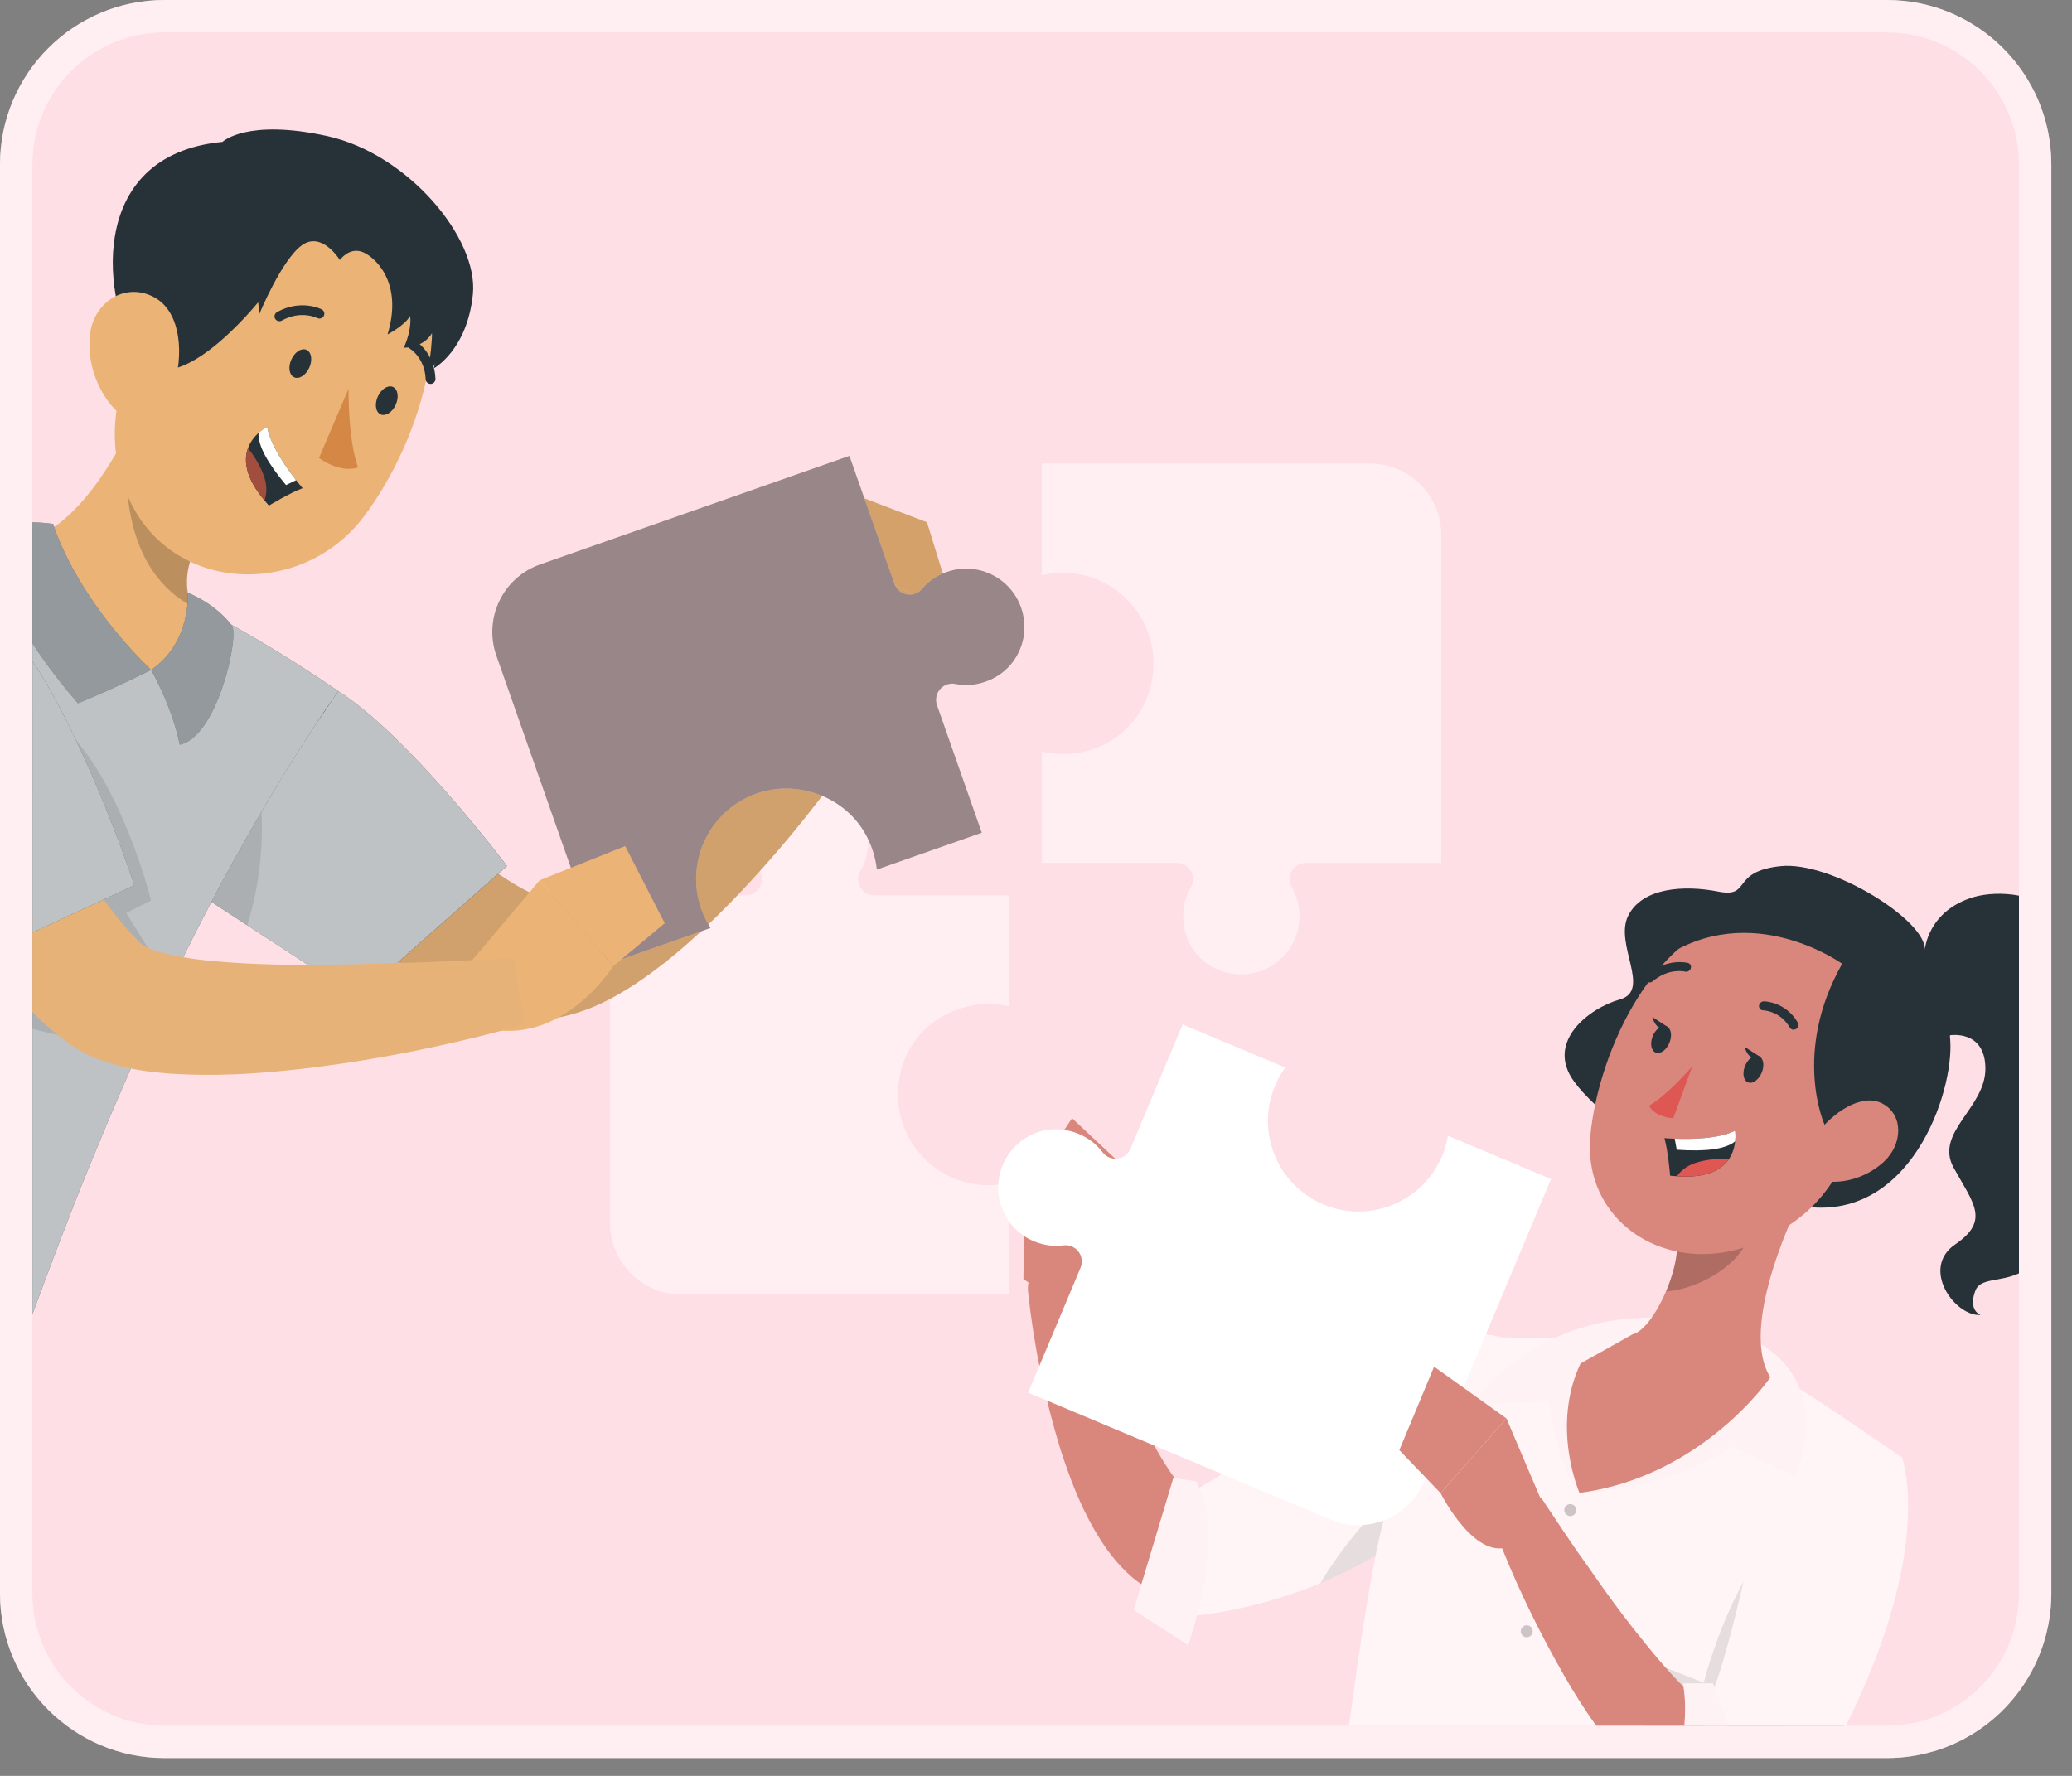 <svg width="98" height="84" viewBox="0 0 98 84" fill="none" xmlns="http://www.w3.org/2000/svg">
<rect x="0" y="0" width="98" height="84" fill="#808080" stroke="none"/>
<path d="M7.78 83.157C3.49 83.157 0 79.663 0 75.37V7.779C0 3.489 3.49 0 7.78 0H89.243C93.533 0 97.023 3.49 97.023 7.779V75.37C97.023 78.667 94.937 81.619 91.831 82.717L91.5 82.828L91.479 82.829C90.759 83.047 90.008 83.157 89.243 83.157L7.78 83.157Z" fill="#FEDFE5"/>
<path opacity="0.5" d="M7.78 83.157C3.49 83.157 0 79.663 0 75.37V7.779C0 3.489 3.49 0 7.78 0H89.243C93.533 0 97.023 3.49 97.023 7.779V75.37C97.023 78.667 94.937 81.619 91.831 82.717L91.5 82.828L91.479 82.829C90.759 83.047 90.008 83.157 89.243 83.157L7.78 83.157Z" fill="white"/>
<path d="M95.49 7.78V75.37C95.49 78.099 93.751 80.413 91.321 81.272L91.183 81.318H91.175C90.57 81.517 89.918 81.624 89.243 81.624H7.78C4.331 81.624 1.533 78.827 1.533 75.37V7.78C1.533 4.331 4.331 1.533 7.78 1.533H89.243C92.693 1.533 95.49 4.331 95.49 7.78Z" fill="#FEDFE5"/>
<g opacity="0.5">
<path d="M46.754 56.062C43.988 56.062 41.827 53.428 42.644 50.536C42.895 49.648 43.447 48.852 44.199 48.317C45.295 47.537 46.587 47.334 47.743 47.606V42.348H41.358C41.082 42.348 40.827 42.2 40.691 41.961C40.554 41.72 40.558 41.426 40.699 41.189C41.044 40.614 41.155 39.891 40.995 39.173C40.771 38.173 39.954 37.366 38.955 37.139C37.16 36.731 35.562 38.092 35.562 39.818C35.562 40.312 35.69 40.786 35.929 41.188C36.071 41.425 36.074 41.719 35.938 41.96C35.801 42.199 35.547 42.348 35.271 42.348H28.855V57.851C28.855 59.719 30.37 61.234 32.239 61.234H47.742V55.947C47.421 56.023 47.088 56.061 46.753 56.061L46.754 56.062Z" fill="white"/>
<path d="M50.273 27.095C53.004 27.095 55.148 29.664 54.412 32.513C54.085 33.779 53.161 34.853 51.947 35.339C51.061 35.694 50.127 35.75 49.277 35.549V40.816H55.662C55.936 40.816 56.189 40.962 56.326 41.201C56.463 41.438 56.462 41.731 56.324 41.968C55.909 42.682 55.835 43.593 56.177 44.437C56.471 45.16 57.1 45.727 57.846 45.957C59.73 46.537 61.464 45.137 61.464 43.339C61.464 42.85 61.338 42.377 61.1 41.969C60.962 41.732 60.961 41.439 61.098 41.202C61.235 40.964 61.488 40.817 61.762 40.817H68.169V25.307C68.169 23.438 66.654 21.923 64.785 21.923H49.275V27.212C49.598 27.136 49.932 27.096 50.272 27.096L50.273 27.095Z" fill="white"/>
</g>
<path d="M70.934 68.379C68.888 69.956 66.815 71.336 64.59 72.644C63.478 73.296 62.33 73.916 61.101 74.472C60.468 74.743 59.838 75.019 59.124 75.242C58.419 75.468 57.624 75.675 56.598 75.731C56.317 75.738 55.868 75.707 55.545 75.629C55.21 75.543 54.863 75.437 54.602 75.294C54.464 75.225 54.32 75.153 54.195 75.078L53.854 74.844C53.615 74.683 53.454 74.52 53.27 74.353C52.584 73.686 52.157 73.029 51.779 72.389C51.039 71.109 50.585 69.856 50.173 68.61C49.403 66.1 48.897 63.648 48.623 61.088C48.544 60.351 49.078 59.69 49.815 59.611C50.437 59.545 51.006 59.916 51.215 60.477L51.232 60.523C51.644 61.629 52.066 62.778 52.521 63.879C52.958 64.99 53.428 66.082 53.946 67.118C54.443 68.153 55.001 69.156 55.584 69.953C55.869 70.344 56.182 70.686 56.412 70.844C56.464 70.874 56.523 70.928 56.549 70.925C56.565 70.931 56.579 70.938 56.592 70.948C56.6 70.948 56.598 70.934 56.598 70.934C56.607 70.945 56.565 70.898 56.525 70.896C56.501 70.878 56.365 70.865 56.388 70.864C56.451 70.841 56.513 70.824 56.576 70.811L56.67 70.796L56.818 70.743C57.025 70.66 57.198 70.631 57.441 70.511C57.888 70.325 58.375 70.087 58.859 69.841C59.835 69.309 60.829 68.713 61.824 68.096C63.79 66.827 65.786 65.436 67.687 64.076L67.723 64.051C68.934 63.185 70.617 63.464 71.483 64.675C72.329 65.858 72.078 67.496 70.936 68.378L70.934 68.379Z" fill="#D9877C"/>
<path d="M70.986 63.243C65.927 62.043 62.559 67.275 56.196 70.651L55.938 76.475C55.938 76.475 62.987 76.186 68.424 71.086C73.861 65.987 70.986 63.243 70.986 63.243Z" fill="#FEDFE5"/>
<path opacity="0.7" d="M68.424 71.085C67.818 71.652 67.189 72.158 66.553 72.618C65.496 73.369 64.415 73.982 63.372 74.473C63.058 74.618 62.744 74.756 62.445 74.887C60.835 75.553 59.348 75.937 58.199 76.167C56.811 76.435 55.93 76.473 55.93 76.473L56.198 70.656C62.56 67.275 65.925 62.04 70.984 63.243C70.984 63.243 73.858 65.988 68.424 71.085Z" fill="white"/>
<path d="M56.574 70.063L55.498 69.915L53.621 76.155L56.199 77.815C56.199 77.815 58.019 72.699 56.573 70.063H56.574Z" fill="#FEDFE5"/>
<path opacity="0.6" d="M56.574 70.063L55.498 69.915L53.621 76.155L56.199 77.815C56.199 77.815 58.019 72.699 56.573 70.063H56.574Z" fill="white"/>
<path opacity="0.1" d="M67.391 69.321C67.238 70.333 66.947 71.46 66.556 72.617C65.498 73.368 64.417 73.982 63.375 74.472C63.06 74.618 62.746 74.756 62.447 74.886C64.494 71.46 67.391 69.321 67.391 69.321Z" fill="black"/>
<path d="M93.429 61.051C93.069 62.002 93.682 62.201 93.682 62.201C92.448 62.278 90.823 59.986 92.478 58.859C94.134 57.725 93.329 56.912 92.402 55.233C91.482 53.562 93.912 52.413 93.904 50.542C93.896 48.68 92.218 48.971 92.218 48.971C92.54 51.232 90.608 57.518 85.672 57.104L85.442 57.081C85.296 57.065 85.158 57.042 85.02 57.019C84.622 56.958 84.231 56.881 83.847 56.789C82.644 56.506 81.494 56.084 80.437 55.594C80.191 55.479 79.954 55.364 79.724 55.241C79.44 55.096 79.172 54.95 78.904 54.789C77.486 53.976 76.297 53.064 75.447 52.252C75.025 51.853 74.688 51.485 74.45 51.156C73.086 49.293 75.132 47.691 76.627 47.27C78.122 46.84 76.336 44.656 77.01 43.314C77.677 41.973 79.67 41.858 81.264 42.172C82.866 42.487 81.816 41.222 84.216 40.969C86.615 40.716 91.145 43.56 91.037 44.939C91.037 44.939 91.16 43.069 93.375 42.425C93.942 42.264 94.74 42.218 95.491 42.364V60.231C94.548 60.653 93.659 60.438 93.429 61.051Z" fill="#263238"/>
<path opacity="0.7" d="M72.005 71.771C78.148 67.748 84.602 65.389 84.602 65.389C84.22 65.275 84.578 65.346 84.182 65.241C81.195 64.46 78.746 63.843 76.018 63.52C75.332 63.44 74.625 63.374 73.93 63.31V63.316C71.545 66.909 72.005 71.771 72.005 71.771Z" fill="white"/>
<path d="M89.933 69.344C89.925 69.39 89.91 69.444 89.894 69.505C89.879 69.574 89.864 69.651 89.841 69.735C89.802 69.85 89.764 69.988 89.71 70.141C89.68 70.218 89.649 70.302 89.611 70.394V70.402C89.542 70.586 89.457 70.785 89.358 71.007C89.327 71.076 89.289 71.145 89.258 71.222C89.181 71.383 89.097 71.552 89.005 71.743C88.944 71.851 88.882 71.973 88.821 72.096C88.568 72.571 88.323 73.054 88.085 73.529C88.039 73.629 87.986 73.721 87.94 73.82C87.702 74.28 87.472 74.748 87.25 75.2C86.867 75.974 86.499 76.741 86.154 77.492C85.962 77.891 85.778 78.289 85.61 78.68C85.464 78.979 85.334 79.278 85.203 79.577V79.585C84.958 80.129 84.721 80.658 84.506 81.187C84.437 81.332 84.376 81.478 84.314 81.624H63.803C64.063 79.715 64.332 77.799 64.523 76.657C64.646 75.859 64.769 75.162 64.876 74.549C64.937 74.204 64.999 73.882 65.06 73.591V73.583C65.129 73.261 65.19 72.97 65.251 72.701C65.29 72.517 65.328 72.349 65.366 72.18C65.389 72.088 65.412 71.996 65.435 71.912C65.535 71.49 65.635 71.123 65.734 70.77C65.865 70.279 65.987 69.827 66.102 69.344V69.337C66.156 69.122 66.217 68.907 66.286 68.693C66.34 68.524 66.401 68.348 66.47 68.179V68.171C66.624 67.788 66.784 67.42 66.961 67.06C67.145 66.7 67.329 66.355 67.52 66.025C67.712 65.696 67.903 65.389 68.095 65.106C68.133 65.044 68.179 64.983 68.218 64.921C68.639 64.316 69.007 63.841 69.245 63.55C69.245 63.542 69.252 63.534 69.268 63.526C69.368 63.404 69.444 63.312 69.483 63.266L69.505 63.243L69.513 63.235V63.227C69.559 63.227 69.789 63.235 70.119 63.243C70.149 63.243 70.18 63.251 70.218 63.243C70.379 63.251 70.563 63.251 70.763 63.251C70.839 63.258 70.916 63.258 71 63.258H71.138C71.261 63.258 71.391 63.266 71.521 63.266C72.265 63.281 73.031 63.289 73.499 63.297C73.729 63.304 73.89 63.312 73.928 63.312C74.587 63.373 75.262 63.434 75.913 63.511C75.944 63.511 75.982 63.511 76.013 63.519C76.143 63.534 76.274 63.55 76.396 63.572C78.834 63.879 81.08 64.431 83.716 65.121C83.87 65.159 84.023 65.205 84.176 65.243C84.23 65.259 84.268 65.266 84.299 65.274C84.36 65.289 84.383 65.297 84.391 65.305L84.398 65.312C84.406 65.32 84.414 65.328 84.606 65.389C84.667 65.404 84.851 65.512 85.119 65.68C85.456 65.895 85.931 66.209 86.445 66.554C86.445 66.559 86.448 66.562 86.453 66.562C86.606 66.662 86.759 66.769 86.92 66.868C88.208 67.734 89.603 68.7 89.902 68.9V68.907C89.91 68.907 89.91 68.915 89.917 68.915C89.925 68.923 89.933 68.923 89.933 68.93C89.94 68.923 89.94 68.93 89.94 68.93L89.948 68.938C89.948 68.938 89.979 69.045 89.933 69.344Z" fill="#FEDFE5"/>
<path opacity="0.7" d="M89.933 69.344C89.925 69.39 89.91 69.444 89.894 69.505C89.879 69.574 89.864 69.651 89.841 69.735C89.802 69.85 89.764 69.988 89.71 70.141C89.68 70.218 89.649 70.302 89.611 70.394V70.402C89.542 70.586 89.457 70.785 89.358 71.008C89.327 71.077 89.289 71.146 89.258 71.222C89.181 71.383 89.097 71.552 89.005 71.743C88.944 71.851 88.882 71.973 88.821 72.096C88.568 72.571 88.323 73.054 88.085 73.529C88.039 73.629 87.986 73.721 87.94 73.821C87.311 75.062 86.713 76.289 86.154 77.492C85.97 77.891 85.793 78.289 85.61 78.68V78.688C85.472 78.987 85.341 79.278 85.203 79.577V79.585C84.966 80.121 84.728 80.658 84.506 81.187C84.445 81.332 84.383 81.478 84.322 81.624H63.803C64.063 79.715 64.332 77.799 64.523 76.657C64.646 75.86 64.769 75.162 64.876 74.549C64.945 74.204 65.006 73.89 65.06 73.591L65.067 73.583V73.575C65.098 73.414 65.129 73.269 65.159 73.123C65.19 72.978 65.221 72.84 65.251 72.702C65.274 72.594 65.297 72.502 65.32 72.403C65.343 72.326 65.359 72.249 65.382 72.173C65.397 72.081 65.42 71.996 65.443 71.912C65.497 71.705 65.543 71.506 65.589 71.314C65.642 71.123 65.688 70.946 65.734 70.77C65.865 70.279 65.987 69.827 66.102 69.344V69.337C66.156 69.122 66.217 68.907 66.286 68.701V68.693C66.347 68.516 66.409 68.348 66.47 68.179V68.172C66.624 67.788 66.784 67.42 66.961 67.06C67.145 66.7 67.329 66.355 67.52 66.025C67.712 65.696 67.903 65.389 68.095 65.106C68.133 65.044 68.179 64.983 68.218 64.922C68.639 64.316 69.007 63.841 69.245 63.55H69.252C69.252 63.542 69.26 63.534 69.268 63.527C69.368 63.404 69.444 63.312 69.483 63.266L69.505 63.243L69.513 63.235C69.559 63.235 69.789 63.243 70.119 63.243C70.149 63.243 70.18 63.251 70.218 63.243C70.379 63.251 70.563 63.251 70.763 63.251C70.816 63.258 70.862 63.258 70.916 63.258C70.939 63.258 70.969 63.258 70.993 63.251C71.038 63.258 71.092 63.258 71.138 63.258C71.261 63.258 71.391 63.266 71.521 63.266C71.705 63.266 71.897 63.274 72.081 63.274C72.64 63.281 73.162 63.289 73.514 63.289H73.522C73.744 63.297 73.89 63.304 73.928 63.304C74.265 63.335 74.595 63.366 74.925 63.404C75.262 63.435 75.584 63.473 75.913 63.511C75.944 63.511 75.982 63.511 76.013 63.519C76.143 63.534 76.274 63.55 76.396 63.573C76.634 63.603 76.871 63.634 77.109 63.672C77.354 63.703 77.592 63.741 77.837 63.787C79.746 64.102 81.609 64.569 83.716 65.121C83.87 65.159 84.023 65.205 84.176 65.244C84.23 65.259 84.268 65.267 84.299 65.274C84.36 65.29 84.383 65.297 84.391 65.305L84.398 65.313C84.406 65.328 84.414 65.343 84.59 65.397H84.606C84.667 65.412 84.851 65.527 85.127 65.704C85.464 65.91 85.931 66.217 86.445 66.554C86.445 66.559 86.448 66.562 86.453 66.562C86.606 66.662 86.759 66.769 86.92 66.868C88.208 67.735 89.603 68.701 89.902 68.9V68.907C89.91 68.907 89.91 68.915 89.917 68.915H89.925C89.933 68.915 89.933 68.93 89.933 68.93H89.94L89.948 68.938H89.956C89.956 68.938 89.986 69.045 89.933 69.344Z" fill="white"/>
<path opacity="0.2" d="M73.991 71.378C73.964 71.532 74.067 71.679 74.221 71.707C74.375 71.734 74.522 71.631 74.549 71.477C74.577 71.323 74.474 71.176 74.319 71.148C74.165 71.12 74.018 71.224 73.991 71.378Z" fill="black"/>
<path opacity="0.2" d="M71.932 77.109C71.905 77.263 72.008 77.41 72.162 77.438C72.316 77.466 72.463 77.362 72.491 77.208C72.518 77.054 72.415 76.907 72.261 76.879C72.107 76.852 71.96 76.955 71.932 77.109Z" fill="black"/>
<path d="M80.342 62.544C73.04 61.238 69.703 66.374 69.703 66.374L73.261 66.278C73.261 66.278 73.742 69.568 74.708 70.615C74.708 70.615 79.284 70.359 81.887 68.38L84.903 69.813C84.903 69.813 87.677 63.854 80.342 62.544Z" fill="#FEDFE5"/>
<path opacity="0.6" d="M80.342 62.544C73.04 61.238 69.703 66.374 69.703 66.374L73.261 66.278C73.261 66.278 73.742 69.568 74.708 70.615C74.708 70.615 79.284 70.359 81.887 68.38L84.903 69.813C84.903 69.813 87.677 63.854 80.342 62.544Z" fill="white"/>
<path d="M74.756 64.492C73.335 67.497 74.707 70.614 74.707 70.614C80.546 69.843 83.732 65.148 83.732 65.148C82.399 63.034 84.286 58.408 85.551 55.927L83.045 57.197L79.316 59.081C79.298 59.644 79.093 60.385 78.801 61.081C78.368 62.085 77.747 62.992 77.217 63.114L74.756 64.492V64.492Z" fill="#D9877C"/>
<path opacity="0.2" d="M78.801 61.081C80.167 61.017 82.127 59.961 82.641 58.667C82.854 58.121 83.002 57.575 83.046 57.197L79.317 59.081C79.299 59.645 79.094 60.385 78.802 61.081H78.801Z" fill="black"/>
<path d="M88.906 51.131C87.213 55.205 86.584 56.959 83.734 58.482C79.448 60.773 74.788 58.098 75.224 53.673C75.615 49.69 78.318 43.699 82.984 43.222C87.58 42.752 90.599 47.058 88.906 51.131Z" fill="#D9877C"/>
<path d="M83.341 50.694C83.213 51.042 82.927 51.271 82.701 51.205C82.475 51.14 82.394 50.804 82.521 50.456C82.649 50.108 82.935 49.879 83.161 49.945C83.388 50.01 83.468 50.346 83.341 50.694Z" fill="#263238"/>
<path d="M78.975 49.284C78.848 49.632 78.562 49.861 78.335 49.795C78.109 49.73 78.029 49.394 78.156 49.046C78.283 48.698 78.57 48.469 78.796 48.535C79.022 48.6 79.103 48.936 78.975 49.284Z" fill="#263238"/>
<path d="M78.889 48.584L78.147 48.102C78.147 48.102 78.334 48.879 78.889 48.584Z" fill="#263238"/>
<path d="M80.04 50.438C80.04 50.438 78.905 51.767 77.994 52.303C78.294 52.864 79.142 52.893 79.142 52.893L80.04 50.438Z" fill="#DE5753"/>
<path d="M84.789 48.702C84.734 48.691 84.684 48.659 84.655 48.608C84.196 47.808 83.403 47.791 83.394 47.79C83.276 47.788 83.186 47.693 83.196 47.575C83.206 47.458 83.31 47.364 83.43 47.364C83.471 47.364 84.467 47.386 85.036 48.378C85.093 48.477 85.054 48.609 84.949 48.672C84.898 48.703 84.842 48.711 84.79 48.701L84.789 48.702Z" fill="#263238"/>
<path d="M78.008 46.471C77.954 46.468 77.903 46.444 77.867 46.402C77.793 46.316 77.808 46.182 77.902 46.102C78.839 45.306 79.791 45.536 79.832 45.547C79.945 45.576 80.007 45.692 79.969 45.805C79.932 45.919 79.809 45.988 79.696 45.959C79.659 45.949 78.918 45.782 78.172 46.415C78.124 46.455 78.064 46.474 78.008 46.471Z" fill="#263238"/>
<path d="M83.254 49.993L82.512 49.512C82.512 49.512 82.7 50.288 83.254 49.993Z" fill="#263238"/>
<path d="M86.299 53.204C86.299 53.204 84.749 49.801 87.128 45.587C87.128 45.587 82.816 42.473 78.633 45.335C78.633 45.335 82.977 40.093 89.423 44.102C95.868 48.112 89.468 53.851 88.513 54.254C87.557 54.658 86.299 53.204 86.299 53.204H86.299Z" fill="#263238"/>
<path d="M89.108 54.945C88.345 55.65 87.371 55.939 86.576 55.894C85.379 55.825 85.251 54.582 85.977 53.589C86.63 52.694 88.04 51.652 89.052 52.208C90.049 52.755 89.981 54.138 89.108 54.945Z" fill="#D9877C"/>
<path d="M78.723 53.834C78.9 54.466 78.993 55.612 78.993 55.612C79.097 55.622 79.203 55.633 79.309 55.638C80.742 55.742 81.441 55.317 81.781 54.815C81.966 54.538 82.041 54.236 82.069 53.987C82.104 53.699 82.065 53.485 82.065 53.485C81.272 53.884 79.93 53.889 79.213 53.862C78.912 53.854 78.723 53.835 78.723 53.835L78.723 53.834Z" fill="#263238"/>
<path d="M79.211 53.861L79.305 54.383C80.653 54.478 81.616 54.364 82.068 53.986C82.104 53.697 82.064 53.484 82.064 53.484C81.271 53.883 79.929 53.888 79.212 53.861H79.211Z" fill="white"/>
<path d="M79.309 55.638C80.741 55.742 81.44 55.317 81.781 54.814C81.291 54.797 80.699 54.832 80.167 55.014C79.76 55.151 79.493 55.389 79.309 55.638Z" fill="#DE5753"/>
<path d="M48.404 60.498L48.476 56.252L52.691 58.355C52.691 58.355 52.398 62.14 50.455 61.907L48.404 60.498Z" fill="#D9877C"/>
<path d="M50.705 52.892L53.736 55.734L52.691 58.354L48.477 56.251L50.705 52.892Z" fill="#D9877C"/>
<path d="M68.205 54.68C67.29 56.859 64.774 57.888 62.595 56.973C60.417 56.059 59.388 53.542 60.303 51.364C60.432 51.055 60.596 50.763 60.791 50.496L55.936 48.458L53.468 54.339C53.362 54.591 53.128 54.769 52.856 54.802C52.584 54.837 52.314 54.723 52.15 54.503C51.663 53.859 50.878 53.443 50.002 53.416C49.032 53.385 48.1 53.921 47.604 54.756C46.73 56.225 47.379 58.075 48.897 58.712C49.346 58.901 49.832 58.968 50.301 58.907C50.574 58.871 50.843 58.984 51.011 59.202C51.177 59.42 51.214 59.711 51.108 59.964L48.628 65.872L62.929 71.875C64.653 72.598 66.635 71.788 67.358 70.065L73.359 55.77L68.484 53.724C68.429 54.049 68.336 54.371 68.206 54.68L68.205 54.68Z" fill="white"/>
<path d="M72.915 70.999L71.251 67.092L68.137 70.626C68.137 70.626 69.832 74.023 71.545 73.076L72.915 70.999Z" fill="#D9877C"/>
<path d="M67.829 64.644L66.184 68.592L68.137 70.626L71.25 67.092L67.829 64.644Z" fill="#D9877C"/>
<path opacity="0.1" d="M85.204 79.578V79.585C84.966 80.122 84.728 80.658 84.506 81.187C84.445 81.333 84.383 81.478 84.322 81.624H77.715C77.814 79.846 78.29 78.688 78.29 78.688L78.78 78.88L80.582 79.593C81.149 77.477 81.885 75.875 82.46 74.818V74.81C83.004 73.821 83.402 73.308 83.402 73.308C83.402 73.308 83.594 73.898 83.885 74.871C84.23 76.013 84.713 77.692 85.204 79.578Z" fill="black"/>
<path opacity="0.1" d="M85.606 78.685C86.32 77.106 87.097 75.476 87.94 73.819C87.589 73.025 87.137 72.323 86.578 71.828C86.578 71.828 84.721 75.93 85.606 78.685Z" fill="black"/>
<path d="M89.611 70.403V70.395C89.243 69.828 88.653 69.398 87.94 69.237C86.491 68.915 85.05 69.828 84.728 71.284L84.705 71.368C84.46 72.464 84.207 73.668 83.901 74.795C83.893 74.818 83.885 74.848 83.885 74.871C83.609 75.99 83.303 77.094 82.942 78.136C82.575 79.179 82.176 80.244 81.731 80.942C81.685 81.034 81.624 81.111 81.578 81.18C81.547 81.218 81.524 81.249 81.501 81.279C81.287 81.18 81.011 81.003 80.735 80.789C80.712 80.773 80.697 80.758 80.674 80.743C80.329 80.467 79.968 80.129 79.624 79.777L79.516 79.669C79.263 79.417 79.018 79.156 78.78 78.88C78.259 78.297 77.761 77.661 77.247 77.025C76.511 76.09 75.806 75.109 75.117 74.112C74.404 73.131 73.729 72.097 73.062 71.1V71.092L73.039 71.054C72.986 70.97 72.917 70.893 72.84 70.824C72.61 70.602 72.296 70.479 71.974 70.464C71.805 70.456 71.621 70.487 71.453 70.548C70.755 70.809 70.41 71.583 70.671 72.281C70.793 72.602 70.916 72.924 71.046 73.239C71.874 75.3 72.848 77.27 73.967 79.233C74.427 80.045 74.933 80.835 75.492 81.624H87.197C87.472 81.064 87.702 80.513 87.917 79.961C88.891 77.416 89.55 74.963 90.01 72.334C90.132 71.644 89.971 70.962 89.611 70.403Z" fill="#D9877C"/>
<path d="M87.305 81.624H80.621L80.736 80.789L80.79 80.436C80.882 80.313 80.981 80.091 81.089 79.808C81.648 78.359 82.361 75.27 82.461 74.818V74.81C82.476 74.779 82.476 74.764 82.476 74.764C85.082 66.608 89.382 68.624 89.903 68.908C89.911 68.908 89.911 68.915 89.919 68.915H89.926C89.934 68.915 89.934 68.931 89.934 68.931H89.942L89.949 68.939H89.957C89.957 68.939 91.544 73.124 87.305 81.624Z" fill="#FEDFE5"/>
<path opacity="0.7" d="M87.305 81.624H80.621L80.736 80.789L80.79 80.436C80.882 80.313 80.981 80.091 81.089 79.808C81.648 78.359 82.361 75.27 82.461 74.818V74.81C82.476 74.779 82.476 74.764 82.476 74.764C85.082 66.608 89.382 68.624 89.903 68.908C89.911 68.908 89.911 68.915 89.919 68.915H89.926C89.934 68.915 89.934 68.931 89.934 68.931H89.942L89.949 68.939H89.957C89.957 68.939 91.544 73.124 87.305 81.624Z" fill="white"/>
<path d="M81.717 81.624H79.671C79.717 80.972 79.717 80.328 79.625 79.776C79.625 79.723 79.617 79.677 79.609 79.623H81.012C81.012 79.623 81.043 79.684 81.089 79.807C81.188 80.052 81.38 80.543 81.579 81.179C81.602 81.233 81.618 81.286 81.633 81.34C81.633 81.355 81.641 81.363 81.641 81.378C81.671 81.455 81.694 81.539 81.717 81.624Z" fill="#FEDFE5"/>
<path opacity="0.6" d="M81.717 81.624H79.671C79.717 80.972 79.717 80.328 79.625 79.776C79.625 79.723 79.617 79.677 79.609 79.623H81.012C81.012 79.623 81.043 79.684 81.089 79.807C81.188 80.052 81.38 80.543 81.579 81.179C81.602 81.233 81.618 81.286 81.633 81.34C81.633 81.355 81.641 81.363 81.641 81.378C81.671 81.455 81.694 81.539 81.717 81.624Z" fill="white"/>
<path d="M13.922 31.956C14.901 33.04 15.947 34.217 17 35.301C18.048 36.407 19.105 37.498 20.194 38.51C21.284 39.51 22.388 40.492 23.472 41.26C24.009 41.638 24.548 41.969 24.973 42.172C25.193 42.285 25.349 42.325 25.439 42.365C25.476 42.373 25.443 42.415 25.595 42.396C25.884 42.364 26.441 42.164 26.995 41.885C27.558 41.598 28.15 41.235 28.739 40.832C29.926 40.03 31.109 39.088 32.274 38.106C34.591 36.128 36.903 33.975 39.12 31.814L41.61 33.819C39.797 36.555 37.848 39.118 35.615 41.562C34.497 42.781 33.319 43.966 31.985 45.092C31.312 45.65 30.6 46.194 29.793 46.708C28.975 47.215 28.087 47.718 26.825 48.038C26.202 48.202 25.368 48.26 24.618 48.172C23.927 48.078 23.312 47.914 22.8 47.721C21.749 47.34 20.907 46.872 20.117 46.386C18.547 45.413 17.211 44.352 15.938 43.239C13.389 41.012 11.144 38.703 8.988 36.117L13.922 31.958V31.956Z" fill="#E7B278"/>
<path d="M41.49 34.086L45.25 29.257L40.558 26.686C40.558 26.686 37.455 29.692 38.837 32.976L41.49 34.086Z" fill="#EBB376"/>
<path d="M43.843 24.704L40.88 23.57L40.559 26.686L45.251 29.257L43.843 24.704Z" fill="#EBB376"/>
<path opacity="0.1" d="M45.252 29.257L43.844 24.704L40.88 23.57L40.56 26.686C40.56 26.686 37.877 29.29 38.618 32.299C36.554 34.296 34.419 36.276 32.276 38.106C31.111 39.088 29.928 40.03 28.741 40.832C28.153 41.236 27.56 41.599 26.997 41.885C26.443 42.164 25.886 42.364 25.597 42.396C25.445 42.414 25.477 42.372 25.441 42.365C25.351 42.325 25.195 42.285 24.975 42.172C24.55 41.969 24.011 41.638 23.474 41.26C22.39 40.493 21.286 39.51 20.196 38.51C19.107 37.497 18.05 36.406 17.002 35.301C15.948 34.217 14.903 33.04 13.924 31.956L8.99 36.116C11.146 38.702 13.391 41.011 15.94 43.237C17.213 44.35 18.549 45.411 20.119 46.385C20.91 46.871 21.752 47.338 22.802 47.72C23.314 47.912 23.928 48.076 24.62 48.171C25.37 48.259 26.204 48.2 26.827 48.036C28.088 47.717 28.976 47.214 29.795 46.706C30.602 46.192 31.314 45.649 31.987 45.09C33.321 43.965 34.499 42.78 35.617 41.56C37.782 39.191 39.677 36.707 41.443 34.064L41.492 34.085L45.252 29.256V29.257Z" fill="black"/>
<path d="M15.994 32.69C19.283 34.742 23.98 40.962 23.98 40.962L16.935 47.187L8.434 41.637L15.994 32.69H15.994Z" fill="#263238"/>
<path opacity="0.7" d="M23.976 40.961L16.932 47.185L11.697 43.767L9.045 42.035L8.432 41.636L9.236 40.685L12.226 37.152L15.997 32.691C19.285 34.745 23.976 40.961 23.976 40.961Z" fill="white"/>
<path opacity="0.1" d="M11.697 43.767L9.045 42.035C9.106 41.567 9.175 41.115 9.237 40.686L12.226 37.152C12.226 37.152 12.831 40.073 11.697 43.767Z" fill="black"/>
<path d="M15.997 32.691C15.79 32.99 15.591 33.289 15.392 33.588C15.246 33.795 15.108 34.002 14.962 34.216C14.579 34.799 14.203 35.382 13.835 35.972C13.483 36.531 13.146 37.083 12.816 37.643C12.663 37.896 12.517 38.148 12.364 38.401V38.409C12.203 38.677 12.042 38.953 11.889 39.222C11.873 39.252 11.858 39.275 11.843 39.306C11.705 39.551 11.567 39.797 11.429 40.042C11.229 40.394 11.03 40.747 10.838 41.099C10.555 41.621 10.271 42.142 10.003 42.656H9.995V42.663C9.535 43.537 9.091 44.411 8.662 45.277C8.539 45.522 8.416 45.76 8.301 45.998C8.263 46.074 8.225 46.151 8.194 46.22C8.14 46.327 8.087 46.434 8.041 46.542C7.903 46.825 7.765 47.109 7.635 47.392C7.451 47.783 7.267 48.167 7.09 48.558C6.96 48.834 6.83 49.109 6.707 49.378C6.661 49.493 6.607 49.6 6.561 49.707C6.439 49.983 6.316 50.267 6.186 50.543C5.979 51.018 5.772 51.486 5.573 51.953C5.281 52.628 4.998 53.294 4.729 53.954C4.553 54.375 4.385 54.782 4.216 55.188C3.166 57.771 2.277 60.139 1.533 62.171V25.087C1.679 25.149 1.824 25.21 1.978 25.271H1.985C2.024 25.287 2.062 25.302 2.1 25.325C2.338 25.425 2.583 25.524 2.829 25.624C3.633 25.977 4.469 26.352 5.281 26.728C5.925 27.027 6.554 27.318 7.152 27.609C7.543 27.793 7.926 27.977 8.286 28.153C8.485 28.253 8.677 28.345 8.861 28.437C8.869 28.437 8.869 28.445 8.876 28.445C8.915 28.468 8.961 28.483 8.999 28.506C9.543 28.774 10.095 29.066 10.616 29.357C10.716 29.41 10.808 29.464 10.908 29.525L10.915 29.533C13.705 31.081 15.997 32.691 15.997 32.691Z" fill="#263238"/>
<g opacity="0.7">
<path d="M15.997 32.691C15.79 32.99 15.591 33.281 15.384 33.58C15.246 33.795 15.1 34.009 14.962 34.216C14.579 34.799 14.203 35.382 13.835 35.972C13.491 36.523 13.146 37.083 12.816 37.643C12.663 37.896 12.517 38.148 12.364 38.401V38.409C12.203 38.677 12.042 38.953 11.889 39.222C11.873 39.252 11.858 39.275 11.843 39.306C11.705 39.551 11.567 39.797 11.429 40.042C11.229 40.394 11.03 40.747 10.838 41.099C10.555 41.621 10.271 42.142 10.003 42.656V42.663H9.995C9.535 43.537 9.091 44.411 8.662 45.277C8.539 45.522 8.416 45.76 8.301 45.998C8.263 46.074 8.225 46.151 8.194 46.22C8.14 46.327 8.087 46.434 8.041 46.542C7.903 46.825 7.765 47.109 7.635 47.392C7.451 47.783 7.267 48.167 7.09 48.558C6.96 48.834 6.837 49.102 6.715 49.378C6.661 49.485 6.615 49.592 6.561 49.707C6.439 49.983 6.316 50.267 6.186 50.543C5.979 51.018 5.772 51.486 5.573 51.953C5.281 52.628 4.998 53.294 4.729 53.954C4.553 54.375 4.385 54.782 4.216 55.188C3.166 57.771 2.277 60.139 1.533 62.171V25.087C1.679 25.149 1.824 25.21 1.978 25.271H1.985C2.024 25.287 2.062 25.302 2.1 25.325C2.338 25.425 2.583 25.524 2.829 25.624C3.633 25.977 4.469 26.352 5.281 26.728C5.925 27.027 6.554 27.318 7.152 27.609C7.543 27.793 7.926 27.977 8.286 28.153C8.485 28.253 8.677 28.345 8.861 28.437C8.869 28.437 8.869 28.445 8.876 28.445C8.915 28.468 8.961 28.483 8.999 28.506C9.543 28.774 10.095 29.066 10.616 29.357C10.716 29.41 10.808 29.464 10.908 29.525L10.915 29.533C13.705 31.081 15.997 32.691 15.997 32.691Z" fill="white"/>
</g>
<path d="M9.053 28.667C9.282 29.28 9.727 29.916 10.44 30.568C10.44 30.568 8.286 31.986 7.144 31.687C5.749 31.319 2.445 27.065 1.533 25.854V25.455C1.679 25.409 1.832 25.348 1.978 25.271H1.985C2.177 25.172 2.369 25.056 2.56 24.926C3.656 24.175 4.645 22.887 5.488 21.446C5.68 21.101 5.872 20.749 6.056 20.396V20.389C6.155 20.189 6.255 19.99 6.347 19.791C6.738 18.994 7.075 18.196 7.366 17.445C7.428 17.292 7.481 17.146 7.535 17.001C7.642 16.717 7.742 16.441 7.834 16.173C7.88 16.043 7.926 15.912 7.964 15.79L8.447 17.093V17.1L8.516 17.261L8.547 17.338V17.346L10.9 23.654C10.585 23.991 10.279 24.336 10.011 24.689C9.919 24.811 9.834 24.926 9.75 25.049C9.666 25.172 9.581 25.294 9.512 25.417C9.436 25.539 9.367 25.662 9.298 25.792C9.236 25.915 9.175 26.045 9.129 26.168C9.114 26.191 9.106 26.214 9.099 26.245C9.06 26.352 9.022 26.451 8.991 26.559C8.968 26.636 8.945 26.712 8.93 26.796C8.853 27.118 8.823 27.448 8.853 27.785C8.861 27.869 8.869 27.954 8.884 28.038V28.046C8.907 28.199 8.945 28.352 8.999 28.506C9.014 28.559 9.03 28.613 9.053 28.667Z" fill="#EBB376"/>
<path opacity="0.2" d="M6.054 20.389L6.053 20.395C5.761 23.401 6.11 27.056 9.053 28.665C8.349 26.815 9.513 25.118 10.897 23.653L7.964 15.791C7.537 17.088 6.884 18.78 6.054 20.389Z" fill="black"/>
<path d="M7.144 31.687C7.144 31.687 5.511 32.522 3.687 33.266C3.12 32.614 2.284 31.587 1.533 30.43V24.704C2.062 24.712 2.514 24.781 2.514 24.781C2.514 24.781 2.53 24.834 2.56 24.926C2.606 25.072 2.691 25.31 2.829 25.624C3.334 26.827 4.569 29.173 7.144 31.687Z" fill="#263238"/>
<path d="M7.146 31.687C7.146 31.687 8.141 33.405 8.502 35.221C10.229 34.891 11.293 30.29 10.985 29.608C10.167 28.517 8.881 28.036 8.881 28.036C8.881 28.036 9.055 30.396 7.146 31.687Z" fill="#263238"/>
<g opacity="0.5">
<path d="M7.144 31.687C7.144 31.687 5.511 32.522 3.687 33.266C3.12 32.614 2.284 31.587 1.533 30.43V24.704C2.062 24.712 2.514 24.781 2.514 24.781C2.514 24.781 2.53 24.834 2.56 24.926C2.606 25.072 2.691 25.31 2.829 25.624C3.334 26.827 4.569 29.173 7.144 31.687Z" fill="white"/>
<path d="M7.146 31.687C7.146 31.687 8.141 33.405 8.502 35.221C10.229 34.891 11.293 30.29 10.985 29.608C10.167 28.517 8.881 28.036 8.881 28.036C8.881 28.036 9.055 30.396 7.146 31.687Z" fill="white"/>
</g>
<path d="M21.264 14.382C21.285 16.349 19.856 19.946 17.71 17.986C15.564 16.026 21.227 11 21.264 14.382Z" fill="#263238"/>
<path d="M7.584 12.888C5.909 17.421 4.697 19.991 5.941 23.221C7.812 28.079 14.187 28.41 17.191 24.457C19.895 20.899 22.18 14.084 18.607 10.46C15.087 6.889 9.26 8.355 7.585 12.889L7.584 12.888Z" fill="#EBB376"/>
<path d="M13.777 17.014C13.618 17.373 13.681 17.747 13.918 17.849C14.155 17.95 14.475 17.741 14.633 17.381C14.792 17.021 14.728 16.648 14.492 16.546C14.255 16.444 13.936 16.654 13.777 17.014Z" fill="#263238"/>
<path d="M17.865 18.768C17.706 19.128 17.77 19.502 18.006 19.603C18.242 19.704 18.562 19.496 18.721 19.136C18.88 18.776 18.816 18.402 18.58 18.301C18.343 18.2 18.023 18.409 17.865 18.768Z" fill="#263238"/>
<path d="M16.486 18.39C16.486 18.39 16.448 20.749 16.934 22.11C16.055 22.401 15.088 21.662 15.088 21.662L16.486 18.39Z" fill="#D58745"/>
<path d="M13.095 15.161C13.164 15.202 13.254 15.206 13.329 15.164C14.232 14.658 14.993 15.039 15.001 15.043C15.115 15.101 15.255 15.057 15.315 14.944C15.374 14.832 15.33 14.693 15.217 14.635C15.178 14.614 14.223 14.136 13.103 14.764C12.991 14.827 12.952 14.967 13.014 15.078C13.034 15.114 13.063 15.141 13.096 15.161L13.095 15.161Z" fill="#263238"/>
<path d="M20.244 18.127C20.282 18.15 20.326 18.161 20.374 18.159C20.502 18.154 20.601 18.046 20.597 17.919C20.547 16.646 19.633 16.105 19.595 16.075C19.485 16.011 19.343 16.047 19.277 16.156C19.212 16.265 19.247 16.405 19.355 16.47C19.394 16.492 20.093 16.917 20.133 17.94C20.136 18.02 20.18 18.088 20.244 18.127Z" fill="#263238"/>
<path d="M16.076 12.301C16.076 12.301 15.224 10.906 14.266 11.61C13.309 12.315 12.268 14.848 12.268 14.848L12.21 14.298C12.21 14.298 8.247 19.234 6.562 16.847C4.877 14.459 3.945 7.336 10.523 6.711C10.523 6.711 11.668 5.598 15.481 6.437C19.294 7.276 22.632 11.271 22.367 13.914C22.103 16.558 20.525 17.42 20.525 17.42C20.693 16.493 20.437 15.748 20.437 15.748C20.033 16.469 19.099 16.447 19.099 16.447C19.51 15.534 19.398 14.947 19.398 14.947C19.119 15.418 18.33 15.818 18.33 15.818C19.098 13.307 17.674 12.121 17.149 11.921C16.503 11.674 16.075 12.302 16.075 12.302L16.076 12.301Z" fill="#263238"/>
<path d="M4.258 15.816C4.11 17.108 4.577 18.344 5.26 19.165C6.289 20.4 7.728 19.701 8.216 18.256C8.655 16.954 8.65 14.744 7.245 14.035C5.861 13.336 4.427 14.339 4.258 15.816Z" fill="#EBB376"/>
<path d="M14.314 23.091C13.7 23.318 12.719 23.915 12.719 23.915C12.649 23.836 12.579 23.757 12.513 23.674C11.589 22.578 11.523 21.764 11.73 21.195C11.844 20.883 12.045 20.645 12.229 20.476C12.442 20.279 12.638 20.186 12.638 20.186C12.78 21.06 13.563 22.149 14.005 22.712C14.188 22.95 14.314 23.091 14.314 23.091Z" fill="#263238"/>
<path d="M14.005 22.712L13.528 22.943C12.661 21.908 12.188 21.063 12.229 20.476C12.441 20.279 12.637 20.186 12.637 20.186C12.78 21.06 13.563 22.149 14.005 22.712Z" fill="white"/>
<path d="M12.513 23.674C11.589 22.578 11.523 21.764 11.73 21.194C12.03 21.58 12.349 22.079 12.514 22.615C12.642 23.024 12.605 23.38 12.513 23.674Z" fill="#A24E3F"/>
<path d="M33.166 42.992C32.406 40.828 33.493 38.456 35.596 37.603C37.534 36.817 39.855 37.59 40.904 39.399C41.219 39.942 41.41 40.535 41.473 41.131L46.435 39.389L44.318 33.357C44.226 33.097 44.282 32.808 44.463 32.6C44.644 32.391 44.923 32.297 45.194 32.352C45.847 32.486 46.563 32.353 47.187 31.968C48.058 31.429 48.552 30.392 48.438 29.374C48.233 27.541 46.416 26.479 44.785 27.052C44.318 27.216 43.914 27.493 43.614 27.852C43.438 28.064 43.161 28.164 42.889 28.115C42.617 28.066 42.393 27.875 42.302 27.615L40.176 21.561L25.548 26.698C23.785 27.317 22.858 29.248 23.477 31.011L28.616 45.646L33.606 43.893C33.428 43.614 33.28 43.312 33.167 42.992H33.166Z" fill="#FEDFE5"/>
<path opacity="0.4" d="M33.166 42.992C32.406 40.828 33.493 38.456 35.596 37.603C37.534 36.817 39.855 37.59 40.904 39.399C41.219 39.942 41.41 40.535 41.473 41.131L46.435 39.389L44.318 33.357C44.226 33.097 44.282 32.808 44.463 32.6C44.644 32.391 44.923 32.297 45.194 32.352C45.847 32.486 46.563 32.353 47.187 31.968C48.058 31.429 48.552 30.392 48.438 29.374C48.233 27.541 46.416 26.479 44.785 27.052C44.318 27.216 43.914 27.493 43.614 27.852C43.438 28.064 43.161 28.164 42.889 28.115C42.617 28.066 42.393 27.875 42.302 27.615L40.176 21.561L25.548 26.698C23.785 27.317 22.858 29.248 23.477 31.011L28.616 45.646L33.606 43.893C33.428 43.614 33.28 43.312 33.167 42.992H33.166Z" fill="black"/>
<path d="M21.576 46.311L25.526 41.637L29.008 45.698C29.008 45.698 26.706 49.354 23.208 48.678L21.576 46.312V46.311Z" fill="#EBB376"/>
<path d="M29.569 40.02L31.44 43.668L29.008 45.699L25.525 41.637L29.569 40.02Z" fill="#EBB376"/>
<path opacity="0.1" d="M9.658 49.163C8.669 49.316 7.688 49.385 6.715 49.378H6.707C5.35 49.37 4.017 49.217 2.721 48.949C2.323 48.864 1.924 48.772 1.533 48.665V33.534C2.016 33.68 2.415 33.856 2.683 34.086C3.005 34.354 3.304 34.661 3.587 34.998C5.979 37.804 7.144 42.594 7.144 42.594L5.971 43.184L6.991 44.832L8.041 46.542L9.658 49.163Z" fill="black"/>
<path d="M24.842 48.45C24.474 48.55 24.107 48.649 23.739 48.749C20.834 49.515 17.921 50.098 14.909 50.481C13.215 50.688 11.498 50.849 9.689 50.841C8.784 50.834 7.857 50.795 6.853 50.657C6.638 50.627 6.416 50.588 6.186 50.542C5.895 50.481 5.588 50.404 5.258 50.305L4.829 50.167C4.676 50.113 4.515 50.044 4.362 49.975C4.07 49.868 3.702 49.646 3.373 49.439C3.135 49.27 2.921 49.109 2.721 48.948C2.261 48.58 1.886 48.228 1.533 47.867V37.474C1.564 37.527 1.595 37.573 1.625 37.627C2.476 38.976 3.327 40.317 4.201 41.582C4.431 41.912 4.66 42.234 4.898 42.548C5.113 42.831 5.327 43.107 5.534 43.376C5.964 43.92 6.462 44.449 6.73 44.686C6.73 44.709 6.83 44.763 6.991 44.832C7.205 44.924 7.527 45.039 7.872 45.116C8.125 45.177 8.386 45.231 8.662 45.277C9.068 45.346 9.505 45.407 9.949 45.445C11.413 45.591 12.985 45.645 14.564 45.637H14.602C15.974 45.637 17.377 45.606 18.779 45.553C18.802 45.56 18.825 45.56 18.856 45.553C20.013 45.522 21.178 45.468 22.336 45.414C22.988 45.376 23.639 45.346 24.283 45.307L24.796 48.189L24.842 48.45Z" fill="#E7B278"/>
<path d="M6.354 41.874L4.898 42.548L1.533 44.112V31.258C2.277 32.4 2.974 33.703 3.587 34.998C5.251 38.478 6.354 41.874 6.354 41.874Z" fill="#263238"/>
<path opacity="0.7" d="M6.354 41.874L4.898 42.548L1.533 44.112V31.258C2.277 32.4 2.974 33.703 3.587 34.998C5.251 38.478 6.354 41.874 6.354 41.874Z" fill="white"/>
</svg>
